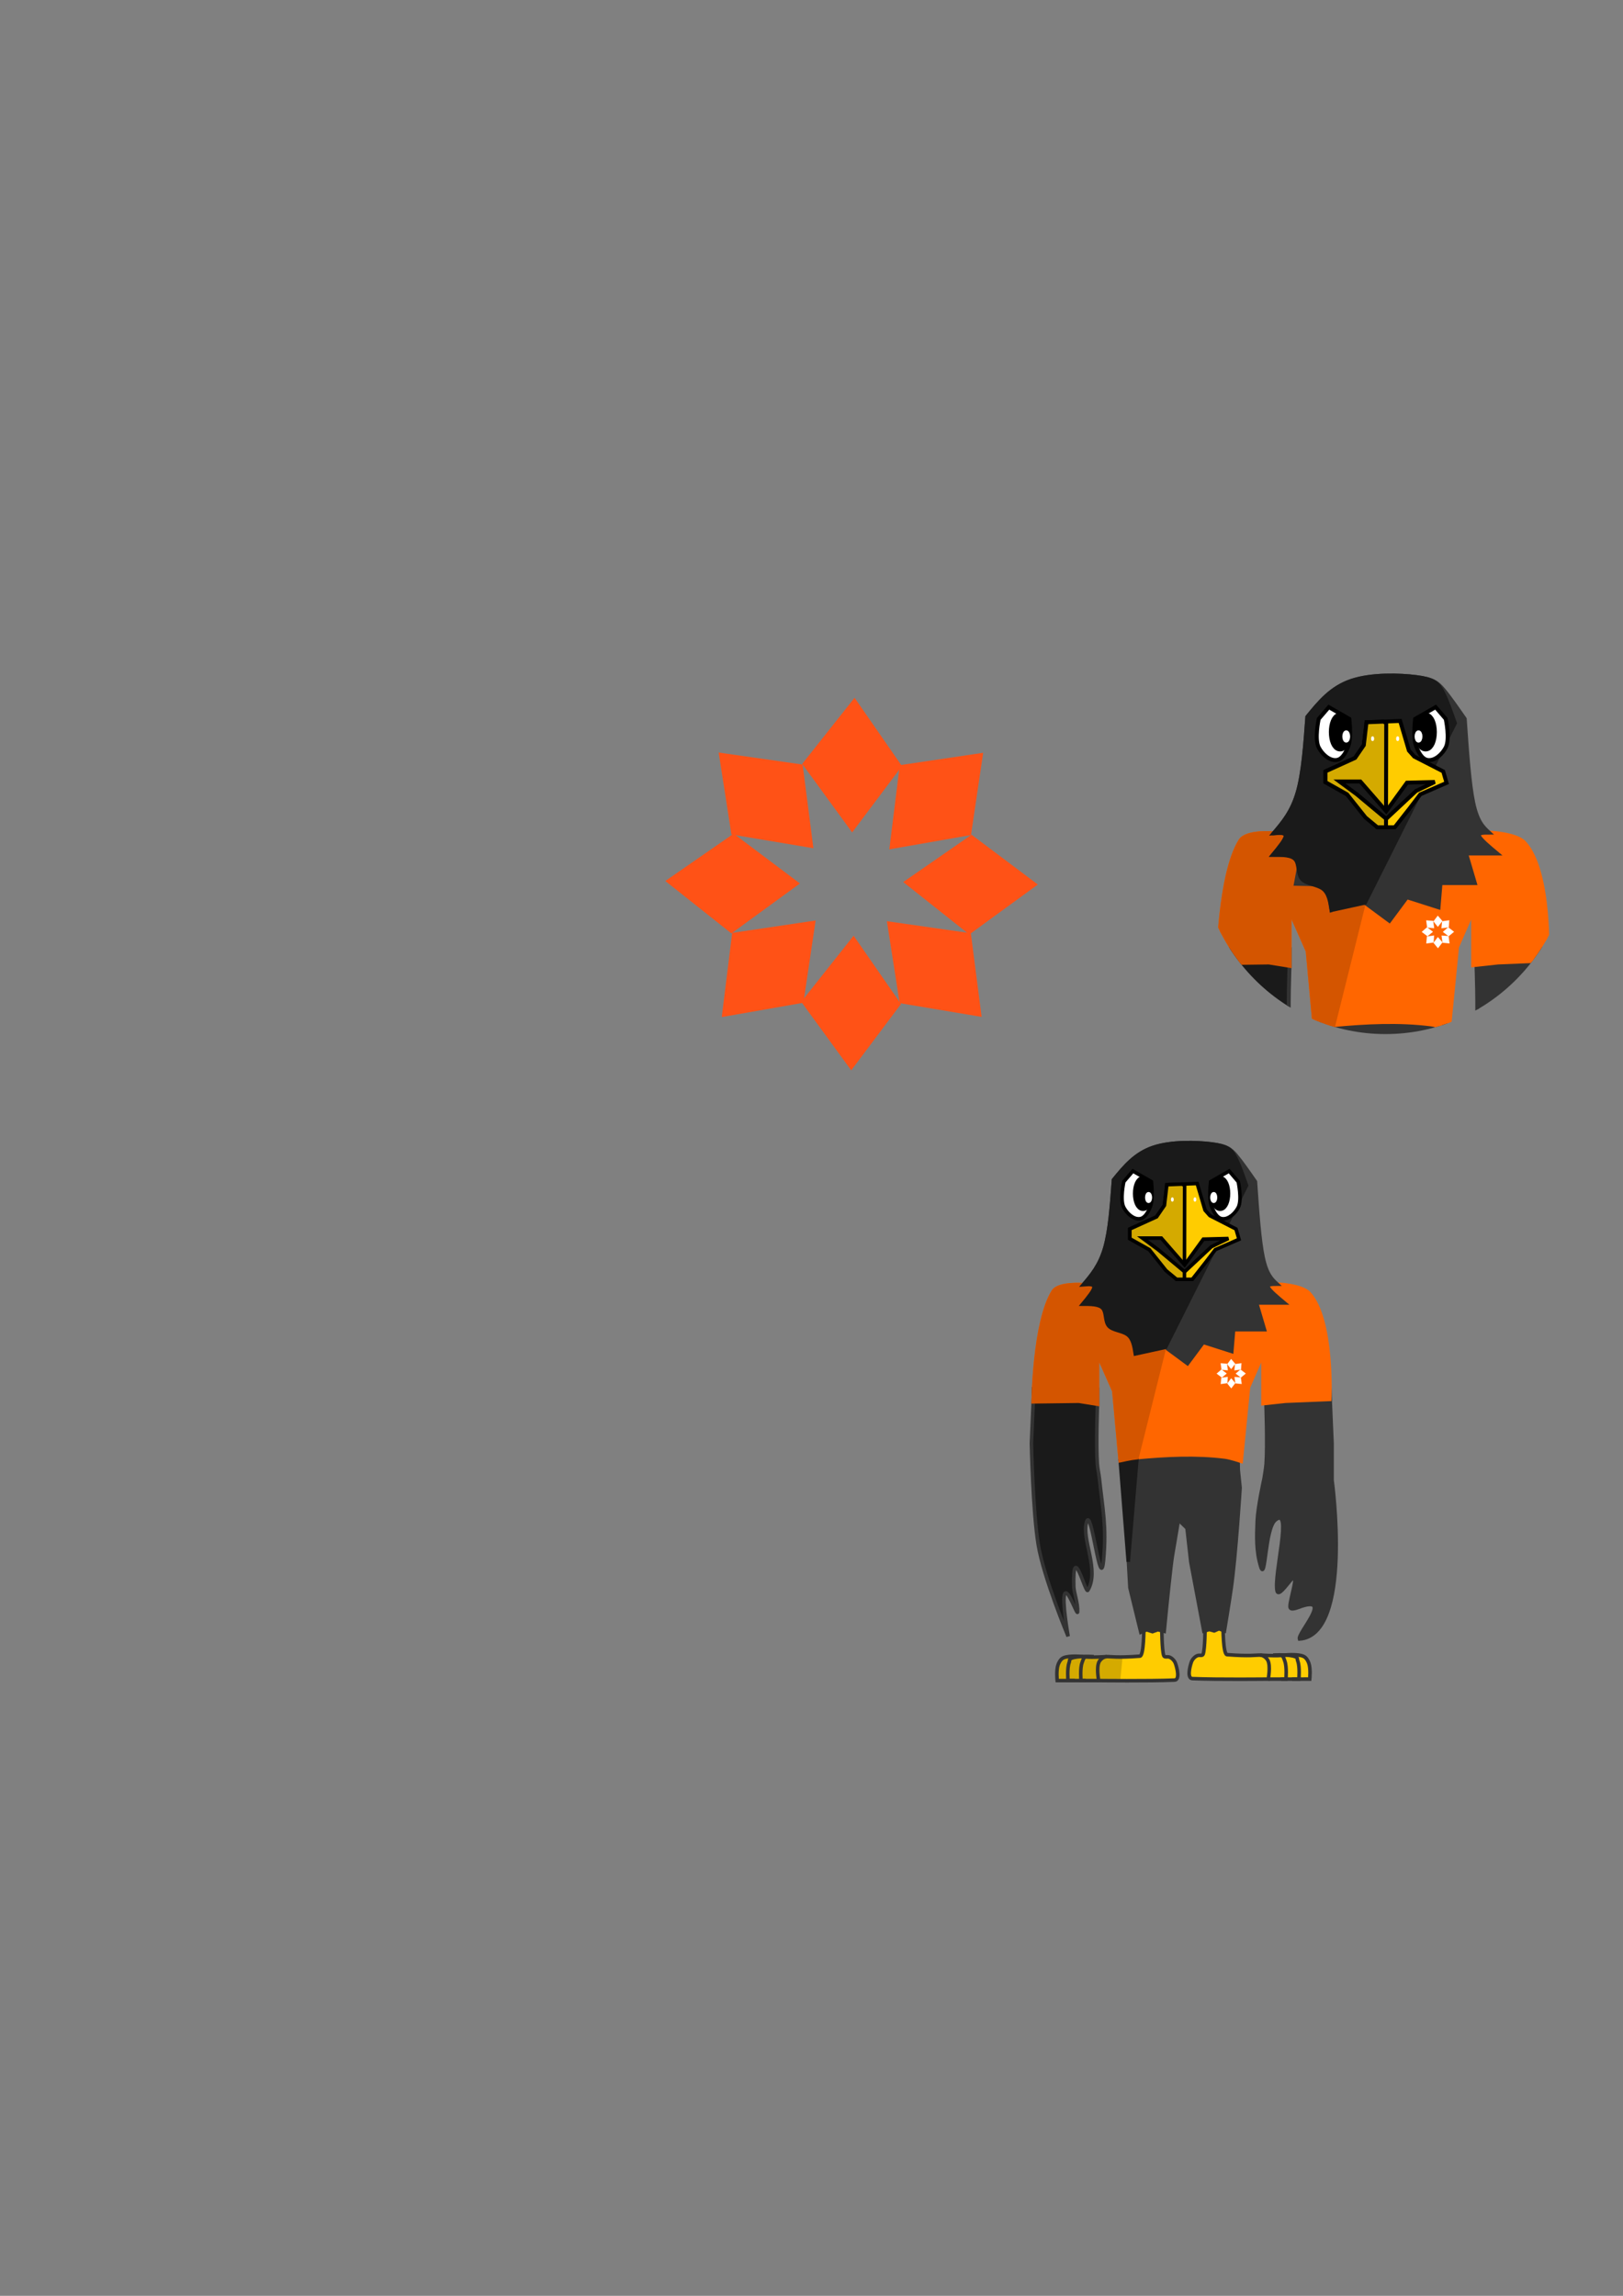 <?xml version="1.0" encoding="UTF-8" standalone="no"?>
<!-- Created with Inkscape (http://www.inkscape.org/) -->

<svg
   width="210mm"
   height="297mm"
   viewBox="0 0 210 297"
   version="1.1"
   id="svg5"
   inkscape:version="1.1.2 (0a00cf5339, 2022-02-04)"
   sodipodi:docname="dibujo.svg"
   xmlns:inkscape="http://www.inkscape.org/namespaces/inkscape"
   xmlns:sodipodi="http://sodipodi.sourceforge.net/DTD/sodipodi-0.dtd"
   xmlns="http://www.w3.org/2000/svg"
   xmlns:svg="http://www.w3.org/2000/svg">
  <rect x="0" y="0" width="210" height="297" fill="#808080" stroke="none"/>
  <sodipodi:namedview
     id="namedview7"
     pagecolor="#ffffff"
     bordercolor="#666666"
     borderopacity="1.0"
     inkscape:pageshadow="2"
     inkscape:pageopacity="0.0"
     inkscape:pagecheckerboard="0"
     inkscape:document-units="mm"
     showgrid="false"
     inkscape:zoom="1.5554293"
     inkscape:cx="386.06705"
     inkscape:cy="551.29475"
     inkscape:window-width="1884"
     inkscape:window-height="1059"
     inkscape:window-x="36"
     inkscape:window-y="21"
     inkscape:window-maximized="1"
     inkscape:current-layer="layer1" />
  <defs
     id="defs2">
    <inkscape:path-effect
       effect="bspline"
       id="path-effect27"
       is_visible="true"
       lpeversion="1.3"
       weight="33.333"
       steps="2"
       helper_size="0"
       apply_no_weight="true"
       apply_with_weight="true"
       only_selected="false"
       uniform="false" />
    <inkscape:path-effect
       effect="bspline"
       id="path-effect52"
       is_visible="true"
       lpeversion="1.3"
       weight="33.333"
       steps="2"
       helper_size="0"
       apply_no_weight="true"
       apply_with_weight="true"
       only_selected="false"
       uniform="false" />
    <clipPath
       clipPathUnits="userSpaceOnUse"
       id="clipPath375">
      <ellipse
         style="fill:none;fill-opacity:1;stroke:#b3b3b3;stroke-width:0.265;stroke-opacity:1"
         id="ellipse375"
         clip-path="none"
         mask="none"
         ry="12.649"
         rx="12.481"
         cy="153.504"
         cx="124.435" />
    </clipPath>
    <inkscape:path-effect
       effect="bspline"
       id="path-effect76"
       is_visible="true"
       lpeversion="1.3"
       weight="33.333"
       steps="2"
       helper_size="0"
       apply_no_weight="true"
       apply_with_weight="true"
       only_selected="false"
       uniform="false" />
    <inkscape:path-effect
       effect="bspline"
       id="path-effect78"
       is_visible="true"
       lpeversion="1.3"
       weight="33.333"
       steps="2"
       helper_size="0"
       apply_no_weight="true"
       apply_with_weight="true"
       only_selected="false"
       uniform="false" />
  </defs>
  <g
     inkscape:label="Capa 1"
     inkscape:groupmode="layer"
     id="layer1">
    <g
       id="g23061"
       style="fill:#ff5216;fill-opacity:1;stroke:#ff5216;stroke-opacity:1"
       transform="translate(-9.189,-19.287)">
      <path
         style="fill:#ff5216;fill-opacity:1;stroke:#ff5216;stroke-width:0.265px;stroke-linecap:butt;stroke-linejoin:miter;stroke-opacity:1"
         d="m 103.945,127.126 -1.609,-10.33 10.586,1.517 1.359,10.546 z"
         id="path136" />
      <path
         style="fill:#ff5216;fill-opacity:1;stroke:#ff5216;stroke-width:0.265px;stroke-linecap:butt;stroke-linejoin:miter;stroke-opacity:1"
         d="m 125.711,148.945 -1.609,-10.33 10.586,1.517 1.359,10.546 z"
         id="path403" />
      <path
         style="fill:#ff5216;fill-opacity:1;stroke:#ff5216;stroke-width:0.265px;stroke-linecap:butt;stroke-linejoin:miter;stroke-opacity:1"
         d="m 113.028,148.893 -10.298,1.805 1.316,-10.613 10.518,-1.559 z"
         id="path405" />
      <path
         style="fill:#ff5216;fill-opacity:1;stroke:#ff5216;stroke-width:0.265px;stroke-linecap:butt;stroke-linejoin:miter;stroke-opacity:1"
         d="m 134.709,127.198 -10.298,1.805 1.316,-10.613 10.518,-1.559 z"
         id="path407" />
      <path
         style="fill:#ff5216;fill-opacity:1;stroke:#ff5216;stroke-width:0.265px;stroke-linecap:butt;stroke-linejoin:miter;stroke-opacity:1"
         d="m 125.605,149.17 -6.275,8.362 -6.302,-8.64 6.604,-8.334 z"
         id="path409" />
      <path
         style="fill:#ff5216;fill-opacity:1;stroke:#ff5216;stroke-width:0.265px;stroke-linecap:butt;stroke-linejoin:miter;stroke-opacity:1"
         d="m 125.727,118.39 -6.275,8.362 -6.302,-8.64 6.604,-8.334 z"
         id="path411" />
      <path
         style="fill:#ff5216;fill-opacity:1;stroke:#ff5216;stroke-width:0.265px;stroke-linecap:butt;stroke-linejoin:miter;stroke-opacity:1"
         d="m 134.893,127.434 8.359,6.279 -8.643,6.298 -8.331,-6.608 z"
         id="path413" />
      <path
         style="fill:#ff5216;fill-opacity:1;stroke:#ff5216;stroke-width:0.265px;stroke-linecap:butt;stroke-linejoin:miter;stroke-opacity:1"
         d="m 104.113,127.298 8.359,6.279 -8.643,6.298 -8.331,-6.608 z"
         id="path415" />
    </g>
    <g
       id="g15157"
       transform="matrix(1.735,0,0,1.735,-50.247,-98.426)">
      <path
         style="fill:#ffcc00;fill-opacity:1;stroke:none;stroke-width:0.265px;stroke-linecap:butt;stroke-linejoin:miter;stroke-opacity:1"
         d="m 107.802,182.037 8.777,-0.017 c 0,0 0.21,-0.138 0.242,-0.25 0.13,-0.456 -0.211,-1.011 -0.298,-1.39 -0.141,-0.135 -0.542,-0.026 -0.679,-0.165 -0.343,-0.344 -0.059,-1.504 -0.239,-2.069 -0.35,-0.014 -0.793,0.02 -1.339,-0.015 -0.141,0.731 0.238,1.62 -0.287,2.084 -0.848,0.149 -1.652,0.022 -2.478,0.034 -0.942,0.014 -1.908,-0.167 -2.826,0.046 -0.266,0.062 -0.584,0.125 -0.74,0.348 -0.268,0.382 -0.131,1.393 -0.131,1.393"
         id="path13368"
         sodipodi:nodetypes="ccscccccsssc" />
      <g
         id="g14705"
         transform="matrix(-1,0,0,1,225.207,-5.929)">
        <path
           style="fill:#ffcc00;fill-opacity:1;stroke:none;stroke-width:0.265px;stroke-linecap:butt;stroke-linejoin:miter;stroke-opacity:1"
           d="m 98.572,187.855 8.777,-0.017 c 0,0 0.21,-0.138 0.242,-0.25 0.13,-0.456 -0.211,-1.011 -0.298,-1.39 -0.141,-0.135 -0.542,-0.026 -0.679,-0.165 -0.343,-0.344 -0.059,-1.504 -0.239,-2.069 -0.35,-0.014 -0.793,0.02 -1.339,-0.015 -0.141,0.731 0.238,1.62 -0.287,2.084 -0.848,0.149 -1.652,0.022 -2.478,0.034 -0.942,0.014 -1.908,-0.167 -2.826,0.046 -0.266,0.062 -0.584,0.125 -0.74,0.348 -0.268,0.382 -0.131,1.393 -0.131,1.393"
           id="path14693"
           sodipodi:nodetypes="ccscccccsssc" />
        <g
           id="g14703"
           transform="translate(12.047,5.624)">
          <path
             style="fill:none;stroke:#333333;stroke-width:0.265px;stroke-linecap:butt;stroke-linejoin:miter;stroke-opacity:1"
             d="m 92.988,178.326 1.339,0.015 c 0,0 0.002,1.576 0.14,2.017 0.057,0.183 0.27,0.053 0.446,0.129 0.197,0.085 0.365,0.272 0.437,0.474 0.126,0.356 0.335,1.218 -0.077,1.235 -1.93,0.08 -5.655,0.035 -5.655,0.035 0,0 -0.192,-0.998 0.035,-1.409 0.11,-0.199 0.341,-0.369 0.569,-0.378 0.29,-0.011 0.748,0.098 2.478,-0.034 0.292,-0.062 0.287,-2.084 0.287,-2.084 z"
             id="path14695"
             sodipodi:nodetypes="ccsssscsscc" />
          <path
             style="fill:none;stroke:#333333;stroke-width:0.265px;stroke-linecap:butt;stroke-linejoin:miter;stroke-opacity:1"
             d="m 89.618,182.232 -1.32,-0.001 c 0,0 -0.077,-0.918 0.081,-1.335 0.074,-0.195 0.118,-0.441 0.325,-0.424 0.491,0.04 1.518,-0.028 1.518,-0.028"
             id="path14697"
             sodipodi:nodetypes="ccssc" />
          <path
             style="fill:none;stroke:#333333;stroke-width:0.265px;stroke-linecap:butt;stroke-linejoin:miter;stroke-opacity:1"
             d="m 88.651,182.232 -1.32,-0.001 c 0,0 -0.077,-0.918 0.081,-1.335 0.074,-0.195 -0.02,-0.234 0.169,-0.323 0.44,-0.207 1.675,-0.129 1.675,-0.129"
             id="path14699"
             sodipodi:nodetypes="ccssc" />
          <path
             style="fill:none;stroke:#333333;stroke-width:0.265px;stroke-linecap:butt;stroke-linejoin:miter;stroke-opacity:1"
             d="m 87.845,182.232 -1.32,-0.001 c 0,0 -0.086,-0.784 0.072,-1.201 0.074,-0.195 0.196,-0.403 0.385,-0.492 0.44,-0.207 1.468,-0.094 1.468,-0.094"
             id="path14701"
             sodipodi:nodetypes="ccssc" />
        </g>
      </g>
      <path
         style="fill:#333333;fill-opacity:1;stroke:#333333;stroke-width:0.265;stroke-opacity:1"
         d="m 128.166,161.253 0.134,3.091 v 2.75 c 0,0 1.59,11.552 -2.43,11.845 -0.154,-0.431 2.476,-3.209 0.147,-2.442 -0.295,0.097 -0.828,0.352 -0.85,0.042 -0.037,-0.529 0.815,-2.865 0.032,-1.971 -0.28,0.32 -0.9,1.212 -0.997,0.797 -0.279,-1.199 1.196,-6.429 -0.146,-5.286 -0.762,0.649 -0.712,4.624 -1.071,3.469 -0.36,-1.158 -0.311,-2.286 -0.264,-3.432 0.044,-1.052 0.504,-3.118 0.504,-3.118 0,0 0.134,-0.754 0.16,-1.136 0.101,-1.473 -0.012,-4.429 -0.012,-4.429 v -1.119 l 4.76,-0.033 z"
         id="path16"
         sodipodi:nodetypes="ccccssssssscscccc" />
      <path
         style="fill:#333333;fill-opacity:1;stroke:#333333;stroke-width:0.343;stroke-opacity:1"
         d="m 121.176,161.89 0.09,4.434 0.137,1.336 c 0,0 -0.31,5.022 -0.665,7.499 -0.152,1.059 -0.494,3.122 -0.494,3.122 l -0.376,-0.149 -0.361,0.16 -0.362,-0.101 -0.375,0.111 -0.964,-5.116 -0.284,-2.531 -0.702,-0.684 -0.466,2.774 c -0.11,0.655 -0.416,3.571 -0.606,5.572 l -0.443,-0.113 -0.398,0.146 -0.446,-0.142 -0.396,0.175 -0.8,-3.275 c 0,0 -0.532,-9.151 -0.488,-9.528 0.172,-1.455 0.265,-3.512 0.265,-3.512 v -1.105 l 8.076,-0.032 z"
         id="path17"
         sodipodi:nodetypes="cccsccccccccsccccccscccc" />
      <path
         style="fill:#ff6600;fill-opacity:1;stroke:#ff6600;stroke-width:0.265;stroke-opacity:1"
         d="m 109.742,152.526 c 0,0 -1.831,-0.15 -2.236,0.497 -1.421,2.266 -1.492,8.23 -1.492,8.23 l 3.403,-0.045 1.39,0.226 v -3.753 l 1.221,2.758 0.476,5.2 c 0,0 0.83,-0.187 1.253,-0.226 2.177,-0.202 4.391,-0.318 6.56,-0.045 0.412,0.052 1.205,0.317 1.205,0.317 l 0.545,-5.517 1.085,-2.487 v 3.708 l 1.673,-0.181 3.301,-0.136 c 0,0 0.279,-5.933 -1.537,-7.913 -0.557,-0.607 -2.376,-0.678 -2.376,-0.678 l -14.47,0.045"
         id="path18"
         sodipodi:nodetypes="ccccccccssccccccccc" />
      <path
         style="fill:#1a1a1a;fill-opacity:1;stroke:#333333;stroke-width:0.265;stroke-opacity:1"
         d="m 106.014,161.253 -0.134,3.091 c 0,0 0.103,5.067 0.506,7.544 0.403,2.478 2.232,6.851 2.232,6.851 0,0 -0.483,-2.725 -0.25,-3.173 0.233,-0.448 0.94,1.683 0.957,1.351 0.033,-0.665 -0.271,-1.409 -0.285,-1.886 -0.101,-3.489 0.87,0.567 1.046,0.274 0.903,-1.498 -0.487,-3.798 -0.092,-5.101 0.364,-1.2 1.032,5.416 1.267,2.857 0.235,-2.559 -0.073,-3.84 -0.307,-6.063 -0.04,-0.38 -0.134,-0.754 -0.16,-1.136 -0.101,-1.473 0.012,-4.429 0.012,-4.429 v -1.119 l -4.76,-0.033 z"
         id="path15"
         sodipodi:nodetypes="ccscssssszsscccc" />
      <g
         id="g42"
         transform="matrix(0.047,0,0,0.047,112.691,153.348)"
         style="fill:#ffffff">
        <path
           style="fill:#ffffff;fill-opacity:1;stroke:none;stroke-width:0.265;stroke-opacity:1"
           d="m 156.386,129.97 10.323,-1.407 -0.741,10.104 -10.569,1.407 z"
           id="path35"
           sodipodi:nodetypes="ccccc" />
        <path
           style="fill:#ffffff;fill-opacity:1;stroke:none;stroke-width:0.265;stroke-opacity:1"
           d="m 178.092,108.265 10.323,-1.407 -0.741,10.104 -10.569,1.407 z"
           id="path36"
           sodipodi:nodetypes="ccccc" />
        <path
           style="fill:#ffffff;fill-opacity:1;stroke:none;stroke-width:0.265;stroke-opacity:1"
           d="m 178.681,138.985 -1.407,-10.323 10.104,0.741 1.407,10.569 z"
           id="path37"
           sodipodi:nodetypes="ccccc" />
        <path
           style="fill:#ffffff;fill-opacity:1;stroke:none;stroke-width:0.265;stroke-opacity:1"
           d="m 156.704,117.28 -1.407,-10.323 10.104,0.741 1.407,10.569 z"
           id="path38"
           sodipodi:nodetypes="ccccc" />
        <path
           style="fill:#ffffff;fill-opacity:1;stroke:none;stroke-width:0.265;stroke-opacity:1"
           d="m 165.755,139.082 6.305,-8.295 6.621,7.669 -6.479,8.468 z"
           id="path39"
           sodipodi:nodetypes="ccccc" />
        <path
           style="fill:#ffffff;fill-opacity:1;stroke:none;stroke-width:0.265;stroke-opacity:1"
           d="m 165.625,108.494 6.305,-8.295 6.621,7.669 -6.479,8.468 z"
           id="path40"
           sodipodi:nodetypes="ccccc" />
        <path
           style="fill:#ffffff;fill-opacity:1;stroke:none;stroke-width:0.265;stroke-opacity:1"
           d="m 157.21,129.768 -8.295,-6.305 7.669,-6.621 8.468,6.479 z"
           id="path41"
           sodipodi:nodetypes="ccccc" />
        <path
           style="fill:#ffffff;fill-opacity:1;stroke:none;stroke-width:0.265;stroke-opacity:1"
           d="m 187.426,129.768 -8.295,-6.305 7.669,-6.621 8.468,6.479 z"
           id="path42"
           sodipodi:nodetypes="ccccc" />
      </g>
      <path
         style="fill:#333333;stroke:#333333;stroke-width:0.265;stroke-opacity:1"
         d="m 109.742,152.526 c 0.618,-0.724 1.236,-1.447 1.613,-2.751 0.377,-1.304 0.512,-3.188 0.648,-5.072 0.799,-0.98 1.598,-1.96 2.954,-2.419 1.357,-0.46 3.271,-0.399 4.379,-0.256 1.108,0.143 1.409,0.369 1.816,0.852 0.407,0.482 0.919,1.221 1.432,1.959 0.151,2.186 0.301,4.371 0.573,5.645 0.271,1.274 0.663,1.635 1.055,1.997 -0.377,0 -0.754,0 -0.663,0.234 0.09,0.234 0.648,0.701 1.206,1.168 0,0 -2.08,0 -2.08,0 0,0 0.588,1.99 0.588,1.99 0,0 -2.306,0 -2.306,0 0,0 -0.136,1.628 -0.136,1.628 0,0 -2.125,-0.678 -2.125,-0.678 0,0 -1.176,1.583 -1.176,1.583 0,0 -2.08,-1.537 -2.08,-1.537 0,0 -1.809,0.814 -1.809,0.814 0,0 -0.271,-1.718 -0.271,-1.718 0,0 -2.125,-0.045 -2.125,-0.045 0,0 0.362,-1.944 0.362,-1.944 0,0 -1.899,0 -1.899,0 0.422,-0.512 0.844,-1.025 0.852,-1.266 0.008,-0.241 -0.399,-0.211 -0.603,-0.196 -0.203,0.015 -0.203,0.015 -0.203,0.015 z"
         id="path19"
         inkscape:path-effect="#path-effect27"
         inkscape:original-d="m 109.74187,152.52566 c 0,0 1.23598,-1.447 1.85399,-2.17052 0.13566,-1.88418 0.40697,-5.65241 0.40697,-5.65241 0,0 1.59775,-1.9595 2.39662,-2.93925 1.91429,0.0603 3.82857,0.12055 5.74285,0.18083 0.30146,0.2261 0.60292,0.4522 0.90438,0.6783 0.5125,0.73859 1.53746,2.21574 1.53746,2.21574 0,0 0.30146,4.37119 0.45219,6.55679 0.39191,0.36176 1.1757,1.08526 1.1757,1.08526 -0.37683,0 -0.75365,0 -1.13048,0 0.5577,0.46727 1.67311,1.4018 1.67311,1.4018 h -2.08008 l 0.58785,1.98964 h -2.30618 l -0.13566,1.62789 -2.12531,-0.67828 -1.1757,1.58267 -2.08008,-1.53745 -1.80877,0.81394 -0.27132,-1.71833 -2.1253,-0.0452 0.36175,-1.94443 h -1.89921 c 0,0 0.8441,-1.02497 1.26614,-1.53745 -0.40697,0.0301 -0.81394,0.0603 -1.22092,0.0904 z"
         sodipodi:nodetypes="cccccccccccccccccccccccccc" />
      <path
         style="fill:#1a1a1a;fill-opacity:1;stroke:#1a1a1a;stroke-width:0.265px;stroke-linecap:butt;stroke-linejoin:miter;stroke-opacity:1"
         d="m 113.757,165.413 -0.656,7.766 -0.596,-7.54 1.253,-0.226"
         id="path6633" />
      <path
         style="fill:#d45500;fill-opacity:1;stroke:#d45500;stroke-width:0.265;stroke-opacity:1"
         d="m 109.742,152.526 c 0,0 -1.831,-0.15 -2.236,0.497 -1.421,2.266 -1.492,8.23 -1.492,8.23 l 3.403,-0.045 1.39,0.226 v -3.753 l 1.221,2.758 0.476,5.2 c 0,0 0.83,-0.187 1.253,-0.226 l 3.22,-12.91"
         id="path52"
         sodipodi:nodetypes="cccccccccc" />
      <path
         style="fill:#1a1a1a;stroke:#1a1a1a;stroke-width:0.265;stroke-opacity:1"
         d="m 109.742,152.526 c 0.618,-0.724 1.236,-1.447 1.613,-2.751 0.377,-1.304 0.512,-3.188 0.648,-5.072 0.799,-0.98 1.598,-1.96 2.954,-2.419 1.357,-0.46 3.271,-0.399 4.379,-0.256 1.108,0.143 1.409,0.369 1.706,0.899 0.297,0.53 0.589,1.364 0.881,2.198 0,0 -6.046,12.066 -6.046,12.066 0,0 -2.247,0.49 -2.247,0.49 -0.09,-0.573 -0.181,-1.146 -0.58,-1.439 -0.399,-0.294 -1.108,-0.309 -1.402,-0.641 -0.294,-0.332 -0.173,-0.98 -0.43,-1.304 -0.256,-0.324 -0.889,-0.324 -1.522,-0.324 0.422,-0.512 0.844,-1.025 0.852,-1.266 0.008,-0.241 -0.399,-0.211 -0.603,-0.196 -0.203,0.015 -0.203,0.015 -0.203,0.015 z"
         id="path51"
         inkscape:path-effect="#path-effect52"
         inkscape:original-d="m 109.74187,152.52566 c 0,0 1.23598,-1.447 1.85399,-2.17052 0.13566,-1.88418 0.40697,-5.65241 0.40697,-5.65241 0,0 1.59775,-1.9595 2.39662,-2.93925 1.91429,0.0603 3.82857,0.12055 5.74285,0.18083 0.30146,0.2261 0.60292,0.4522 0.90438,0.6783 0.29217,0.83407 0.8765,2.50218 0.8765,2.50218 l -6.04556,12.0657 -2.24689,0.49012 c 0,0 -0.18088,-1.14555 -0.27132,-1.71833 -0.70844,-0.0151 -1.41687,-0.0301 -2.1253,-0.0452 0.12058,-0.64814 0.24117,-1.29629 0.36175,-1.94443 -0.63307,0 -1.26614,0 -1.89921,0 0,0 0.8441,-1.02497 1.26614,-1.53745 -0.40697,0.0301 -0.81394,0.0603 -1.22092,0.0904 z"
         sodipodi:nodetypes="cccccccccccccccc" />
      <path
         style="fill:#ffcc00;stroke:#000000;stroke-width:0.265;stroke-opacity:1"
         d="m 113.222,148.365 1.99,-0.904 0.588,-0.859 0.136,-1.085 0.045,-0.452 2.261,-0.09 0.588,1.99 0.362,0.407 1.944,0.995 0.226,0.769 -1.764,0.769 -0.724,0.95 -0.995,1.266 h -1.176 l -0.995,-1.311 -1.04,-0.904 -1.447,-0.814 z"
         id="path20" />
      <path
         style="fill:#ffffff;stroke:#000000;stroke-width:0.265;stroke-opacity:1"
         d="m 113.448,144.047 1.379,0.791 c 0,0 0.154,1.262 -0.068,1.832 -0.148,0.38 -0.387,0.879 -0.791,0.931 -0.484,0.062 -0.973,-0.408 -1.198,-0.841 -0.296,-0.569 0,-1.922 0,-1.922 z"
         id="path21"
         sodipodi:nodetypes="ccssscc" />
      <ellipse
         style="fill:#ffffff;stroke:#ffffff;stroke-width:0.091;stroke-opacity:1"
         id="ellipse21"
         cx="118.075"
         cy="146.168"
         rx="0.058"
         ry="0.117" />
      <path
         style="fill:#ffffff;stroke:#000000;stroke-width:0.265;stroke-opacity:1"
         d="m 120.626,144.047 -1.379,0.791 c 0,0 -0.154,1.262 0.068,1.832 0.148,0.38 0.387,0.879 0.791,0.931 0.484,0.062 0.973,-0.408 1.198,-0.841 0.296,-0.569 0,-1.922 0,-1.922 z"
         id="path22"
         sodipodi:nodetypes="ccssscc" />
      <ellipse
         style="fill:#000000;fill-opacity:1;stroke:#000000;stroke-width:0.69;stroke-opacity:1"
         id="ellipse22"
         cx="114.206"
         cy="145.722"
         rx="0.411"
         ry="0.959" />
      <ellipse
         style="fill:#000000;fill-opacity:1;stroke:#000000;stroke-width:0.69;stroke-opacity:1"
         id="ellipse23"
         cx="119.953"
         cy="145.722"
         rx="0.411"
         ry="0.959" />
      <ellipse
         style="fill:#ffffff;stroke:#ffffff;stroke-width:0.23;stroke-opacity:1"
         id="ellipse24"
         cx="114.617"
         cy="146.019"
         rx="0.148"
         ry="0.297" />
      <ellipse
         style="fill:#ffffff;stroke:#ffffff;stroke-width:0.23;stroke-opacity:1"
         id="ellipse25"
         cx="119.477"
         cy="146.019"
         rx="0.148"
         ry="0.297" />
      <path
         style="fill:#d4aa00;stroke:#000000;stroke-width:0.265;stroke-opacity:1"
         d="m 113.222,148.365 1.99,-0.904 0.588,-0.859 0.181,-1.537 1.13,-0.045 0.195,0.088 -0.014,7.012 h -0.588 l -0.791,-0.656 -1.244,-1.56 -1.447,-0.814 z"
         id="path25"
         sodipodi:nodetypes="cccccccccccc" />
      <path
         style="fill:#1a1a1a;stroke:#000000;stroke-width:0.265;stroke-opacity:1"
         d="m 114.16,149.044 1.407,1e-5 1.739,1.998 1.394,-1.918 1.871,-0.048 -1.263,0.608 -2.002,1.871 -1.979,-1.651 z"
         id="path26"
         sodipodi:nodetypes="ccccccccc" />
      <ellipse
         style="fill:#ffffff;stroke:#ffffff;stroke-width:0.091;stroke-opacity:1"
         id="ellipse26"
         cx="116.39"
         cy="146.168"
         rx="0.058"
         ry="0.117" />
      <path
         style="fill:#d4aa00;fill-opacity:1;stroke:none;stroke-width:0.265px;stroke-linecap:butt;stroke-linejoin:miter;stroke-opacity:1"
         d="m 112.679,180.254 -0.169,1.75 -4.708,0.033 c 0,0 -0.11,-1.772 0.506,-1.776 1.419,-0.01 4.371,-0.006 4.371,-0.006 z"
         id="path14820"
         sodipodi:nodetypes="cccsc" />
      <g
         id="g13106"
         transform="translate(21.278,-0.194)">
        <path
           style="fill:none;stroke:#333333;stroke-width:0.265px;stroke-linecap:butt;stroke-linejoin:miter;stroke-opacity:1"
           d="m 92.988,178.326 1.339,0.015 c 0,0 0.002,1.576 0.14,2.017 0.057,0.183 0.27,0.053 0.446,0.129 0.197,0.085 0.365,0.272 0.437,0.474 0.126,0.356 0.335,1.218 -0.077,1.235 -1.93,0.08 -5.655,0.035 -5.655,0.035 0,0 -0.192,-0.998 0.035,-1.409 0.11,-0.199 0.341,-0.369 0.569,-0.378 0.29,-0.011 0.748,0.098 2.478,-0.034 0.292,-0.062 0.287,-2.084 0.287,-2.084 z"
           id="path13098"
           sodipodi:nodetypes="ccsssscsscc" />
        <path
           style="fill:none;stroke:#333333;stroke-width:0.265px;stroke-linecap:butt;stroke-linejoin:miter;stroke-opacity:1"
           d="m 89.618,182.232 -1.32,-0.001 c 0,0 -0.077,-0.918 0.081,-1.335 0.074,-0.195 0.118,-0.441 0.325,-0.424 0.491,0.04 1.518,-0.028 1.518,-0.028"
           id="path13100"
           sodipodi:nodetypes="ccssc" />
        <path
           style="fill:none;stroke:#333333;stroke-width:0.265px;stroke-linecap:butt;stroke-linejoin:miter;stroke-opacity:1"
           d="m 88.651,182.232 -1.32,-0.001 c 0,0 -0.077,-0.918 0.081,-1.335 0.074,-0.195 -0.02,-0.234 0.169,-0.323 0.44,-0.207 1.675,-0.129 1.675,-0.129"
           id="path13102"
           sodipodi:nodetypes="ccssc" />
        <path
           style="fill:none;stroke:#333333;stroke-width:0.265px;stroke-linecap:butt;stroke-linejoin:miter;stroke-opacity:1"
           d="m 87.845,182.232 -1.32,-0.001 c 0,0 -0.086,-0.784 0.072,-1.201 0.074,-0.195 0.196,-0.403 0.385,-0.492 0.44,-0.207 1.468,-0.094 1.468,-0.094"
           id="path13104"
           sodipodi:nodetypes="ccssc" />
      </g>
    </g>
    <g
       id="g75"
       transform="matrix(1.925,0,0,1.925,-60.267,-186.071)"
       clip-path="url(#clipPath375)"
       mask="none">
      <path
         style="fill:#333333;fill-opacity:1;stroke:#333333;stroke-width:0.265;stroke-opacity:1"
         d="m 135.343,161.387 0.134,3.091 v 2.75 l -5.075,-0.096 c 0,0 0.134,-0.754 0.16,-1.136 0.101,-1.473 -0.012,-4.429 -0.012,-4.429 v -1.119 l 4.76,-0.033 z"
         id="path54"
         sodipodi:nodetypes="ccccscccc" />
      <path
         style="fill:#333333;fill-opacity:1;stroke:#333333;stroke-width:0.343;stroke-opacity:1"
         d="m 128.353,162.024 0.09,4.434 0.137,1.336 -8.61,-0.095 c 0,0 -0.059,-1.609 -0.015,-1.985 0.172,-1.455 0.265,-3.512 0.265,-3.512 v -1.105 l 8.076,-0.032 z"
         id="path55"
         sodipodi:nodetypes="ccccscccc" />
      <path
         style="fill:#ff6600;fill-opacity:1;stroke:#ff6600;stroke-width:0.265;stroke-opacity:1"
         d="m 116.919,152.66 c 0,0 -1.831,-0.15 -2.236,0.497 -1.421,2.266 -1.492,8.23 -1.492,8.23 l 3.403,-0.045 1.39,0.226 v -3.753 l 1.221,2.758 0.476,5.2 c 0,0 0.83,-0.187 1.253,-0.226 2.177,-0.202 4.391,-0.318 6.56,-0.045 0.412,0.052 1.205,0.317 1.205,0.317 l 0.545,-5.517 1.085,-2.487 v 3.708 l 1.673,-0.181 3.301,-0.136 c 0,0 0.279,-5.933 -1.537,-7.913 -0.557,-0.607 -2.376,-0.678 -2.376,-0.678 l -14.47,0.045"
         id="path56"
         sodipodi:nodetypes="ccccccccssccccccccc" />
      <path
         style="fill:#1a1a1a;fill-opacity:1;stroke:#333333;stroke-width:0.265;stroke-opacity:1"
         d="m 113.191,161.387 -0.134,3.091 v 2.75 l 5.075,-0.096 c 0,0 -0.134,-0.754 -0.16,-1.136 -0.101,-1.473 0.012,-4.429 0.012,-4.429 v -1.119 l -4.76,-0.033 z"
         id="path57"
         sodipodi:nodetypes="ccccscccc" />
      <path
         style="fill:#d45500;fill-opacity:1;stroke:#d45500;stroke-width:0.265;stroke-opacity:1"
         d="m 116.919,152.66 c 0,0 -1.831,-0.15 -2.236,0.497 -1.421,2.266 -1.492,8.23 -1.492,8.23 l 3.403,-0.045 1.39,0.226 v -3.753 l 1.221,2.758 0.476,5.2 c 0,0 0.83,-0.187 1.253,-0.226 l 3.22,-12.91"
         id="path58"
         sodipodi:nodetypes="cccccccccc" />
      <g
         id="g66"
         transform="matrix(0.047,0,0,0.047,119.868,153.483)"
         style="fill:#ffffff">
        <path
           style="fill:#ffffff;fill-opacity:1;stroke:none;stroke-width:0.265;stroke-opacity:1"
           d="m 156.386,129.97 10.323,-1.407 -0.741,10.104 -10.569,1.407 z"
           id="path59"
           sodipodi:nodetypes="ccccc" />
        <path
           style="fill:#ffffff;fill-opacity:1;stroke:none;stroke-width:0.265;stroke-opacity:1"
           d="m 178.092,108.265 10.323,-1.407 -0.741,10.104 -10.569,1.407 z"
           id="path60"
           sodipodi:nodetypes="ccccc" />
        <path
           style="fill:#ffffff;fill-opacity:1;stroke:none;stroke-width:0.265;stroke-opacity:1"
           d="m 178.681,138.985 -1.407,-10.323 10.104,0.741 1.407,10.569 z"
           id="path61"
           sodipodi:nodetypes="ccccc" />
        <path
           style="fill:#ffffff;fill-opacity:1;stroke:none;stroke-width:0.265;stroke-opacity:1"
           d="m 156.704,117.28 -1.407,-10.323 10.104,0.741 1.407,10.569 z"
           id="path62"
           sodipodi:nodetypes="ccccc" />
        <path
           style="fill:#ffffff;fill-opacity:1;stroke:none;stroke-width:0.265;stroke-opacity:1"
           d="m 165.755,139.082 6.305,-8.295 6.621,7.669 -6.479,8.468 z"
           id="path63"
           sodipodi:nodetypes="ccccc" />
        <path
           style="fill:#ffffff;fill-opacity:1;stroke:none;stroke-width:0.265;stroke-opacity:1"
           d="m 165.625,108.494 6.305,-8.295 6.621,7.669 -6.479,8.468 z"
           id="path64"
           sodipodi:nodetypes="ccccc" />
        <path
           style="fill:#ffffff;fill-opacity:1;stroke:none;stroke-width:0.265;stroke-opacity:1"
           d="m 157.21,129.768 -8.295,-6.305 7.669,-6.621 8.468,6.479 z"
           id="path65"
           sodipodi:nodetypes="ccccc" />
        <path
           style="fill:#ffffff;fill-opacity:1;stroke:none;stroke-width:0.265;stroke-opacity:1"
           d="m 187.426,129.768 -8.295,-6.305 7.669,-6.621 8.468,6.479 z"
           id="path66"
           sodipodi:nodetypes="ccccc" />
      </g>
      <path
         style="fill:#333333;stroke:#333333;stroke-width:0.265;stroke-opacity:1"
         d="m 88.449,152.66 c 0.618,-0.724 1.236,-1.447 1.613,-2.751 0.377,-1.304 0.512,-3.188 0.648,-5.072 0.799,-0.98 1.598,-1.96 2.954,-2.419 1.357,-0.46 3.271,-0.399 4.379,-0.256 1.108,0.143 1.409,0.369 1.816,0.852 0.407,0.482 0.919,1.221 1.432,1.959 0.151,2.186 0.301,4.371 0.573,5.645 0.271,1.274 0.663,1.635 1.055,1.997 -0.377,0 -0.754,0 -0.663,0.234 0.09,0.234 0.648,0.701 1.206,1.168 0,0 -2.08,0 -2.08,0 0,0 0.588,1.99 0.588,1.99 0,0 -2.306,0 -2.306,0 0,0 -0.136,1.628 -0.136,1.628 0,0 -2.125,-0.678 -2.125,-0.678 0,0 -1.176,1.583 -1.176,1.583 0,0 -2.08,-1.537 -2.08,-1.537 0,0 -1.809,0.814 -1.809,0.814 0,0 -0.271,-1.718 -0.271,-1.718 0,0 -2.125,-0.045 -2.125,-0.045 0,0 0.362,-1.944 0.362,-1.944 0,0 -1.899,0 -1.899,0 0.422,-0.512 0.844,-1.025 0.852,-1.266 0.007,-0.241 -0.399,-0.211 -0.603,-0.196 -0.203,0.015 -0.203,0.015 -0.203,0.015 z"
         id="path67"
         sodipodi:nodetypes="cccccccccccccccccccccccccc"
         transform="translate(28.47)"
         inkscape:original-d="m 88.448842,152.66017 c 0,0 1.235979,-1.447 1.85399,-2.17052 0.135661,-1.88418 0.406972,-5.65241 0.406972,-5.65241 0,0 1.597747,-1.9595 2.39662,-2.93925 1.914282,0.0603 3.828563,0.12055 5.742845,0.18083 0.301462,0.2261 0.602921,0.4522 0.904385,0.6783 0.512496,0.73859 1.537456,2.21574 1.537456,2.21574 0,0 0.30146,4.37119 0.45219,6.55679 0.39191,0.36176 1.1757,1.08526 1.1757,1.08526 -0.37683,0 -0.75365,0 -1.13048,0 0.5577,0.46727 1.67311,1.4018 1.67311,1.4018 h -2.08008 l 0.58785,1.98964 h -2.306186 l -0.135657,1.62789 -2.125305,-0.67828 -1.1757,1.58267 -2.080085,-1.53745 -1.808771,0.81394 -0.271315,-1.71833 -2.125305,-0.0452 0.361754,-1.94443 h -1.899208 c 0,0 0.844093,-1.02497 1.26614,-1.53745 -0.406973,0.0301 -0.813947,0.0603 -1.22092,0.0904 z"
         inkscape:path-effect="#path-effect76" />
      <path
         style="fill:#1a1a1a;stroke:#1a1a1a;stroke-width:0.265;stroke-opacity:1"
         d="m 88.449,152.66 c 0.618,-0.724 1.236,-1.447 1.613,-2.751 0.377,-1.304 0.512,-3.188 0.648,-5.072 0.799,-0.98 1.598,-1.96 2.954,-2.419 1.357,-0.46 3.271,-0.399 4.379,-0.256 1.108,0.143 1.409,0.369 1.706,0.899 0.297,0.53 0.589,1.364 0.881,2.198 0,0 -6.046,12.066 -6.046,12.066 0,0 -2.247,0.49 -2.247,0.49 -0.09,-0.573 -0.181,-1.146 -0.58,-1.439 -0.399,-0.294 -1.108,-0.309 -1.402,-0.641 -0.294,-0.332 -0.173,-0.98 -0.43,-1.304 -0.256,-0.324 -0.889,-0.324 -1.522,-0.324 0.422,-0.512 0.844,-1.025 0.852,-1.266 0.007,-0.241 -0.399,-0.211 -0.603,-0.196 -0.203,0.015 -0.203,0.015 -0.203,0.015 z"
         id="path68"
         sodipodi:nodetypes="cccccccccccccccc"
         transform="translate(28.47)"
         inkscape:original-d="m 88.448842,152.66017 c 0,0 1.235979,-1.447 1.85399,-2.17052 0.135661,-1.88418 0.406972,-5.65241 0.406972,-5.65241 0,0 1.597747,-1.9595 2.39662,-2.93925 1.914282,0.0603 3.828563,0.12055 5.742845,0.18083 0.301462,0.2261 0.602921,0.4522 0.904385,0.6783 0.292166,0.83407 0.876496,2.50218 0.876496,2.50218 l -6.045566,12.0657 -2.246888,0.49012 c 0,0 -0.180877,-1.14555 -0.271315,-1.71833 -0.708438,-0.0151 -1.41687,-0.0301 -2.125305,-0.0452 0.120585,-0.64814 0.241169,-1.29629 0.361754,-1.94443 -0.633069,0 -1.266139,0 -1.899208,0 0,0 0.844093,-1.02497 1.26614,-1.53745 -0.406973,0.0301 -0.813947,0.0603 -1.22092,0.0904 z"
         inkscape:path-effect="#path-effect78" />
      <path
         style="fill:#ffcc00;stroke:#000000;stroke-width:0.265;stroke-opacity:1"
         d="m 120.399,148.5 1.99,-0.904 0.588,-0.859 0.136,-1.085 0.045,-0.452 2.261,-0.09 0.588,1.99 0.362,0.407 1.944,0.995 0.226,0.769 -1.764,0.769 -0.724,0.95 -0.995,1.266 h -1.176 l -0.995,-1.311 -1.04,-0.904 -1.447,-0.814 z"
         id="path69" />
      <path
         style="fill:#ffffff;stroke:#000000;stroke-width:0.265;stroke-opacity:1"
         d="m 120.625,144.182 1.379,0.791 c 0,0 0.154,1.262 -0.068,1.832 -0.148,0.38 -0.387,0.879 -0.791,0.931 -0.484,0.062 -0.973,-0.408 -1.198,-0.841 -0.296,-0.569 0,-1.922 0,-1.922 z"
         id="path70"
         sodipodi:nodetypes="ccssscc" />
      <ellipse
         style="fill:#ffffff;stroke:#ffffff;stroke-width:0.091;stroke-opacity:1"
         id="ellipse70"
         cx="125.252"
         cy="146.302"
         rx="0.058"
         ry="0.117" />
      <path
         style="fill:#ffffff;stroke:#000000;stroke-width:0.265;stroke-opacity:1"
         d="m 127.804,144.182 -1.379,0.791 c 0,0 -0.154,1.262 0.068,1.832 0.148,0.38 0.387,0.879 0.791,0.931 0.484,0.062 0.973,-0.408 1.198,-0.841 0.296,-0.569 0,-1.922 0,-1.922 z"
         id="path71"
         sodipodi:nodetypes="ccssscc" />
      <ellipse
         style="fill:#000000;fill-opacity:1;stroke:#000000;stroke-width:0.69;stroke-opacity:1"
         id="ellipse71"
         cx="121.384"
         cy="145.857"
         rx="0.411"
         ry="0.959" />
      <ellipse
         style="fill:#000000;fill-opacity:1;stroke:#000000;stroke-width:0.69;stroke-opacity:1"
         id="ellipse72"
         cx="127.13"
         cy="145.857"
         rx="0.411"
         ry="0.959" />
      <ellipse
         style="fill:#ffffff;stroke:#ffffff;stroke-width:0.23;stroke-opacity:1"
         id="ellipse73"
         cx="121.795"
         cy="146.154"
         rx="0.148"
         ry="0.297" />
      <ellipse
         style="fill:#ffffff;stroke:#ffffff;stroke-width:0.23;stroke-opacity:1"
         id="ellipse74"
         cx="126.654"
         cy="146.154"
         rx="0.148"
         ry="0.297" />
      <path
         style="fill:#d4aa00;stroke:#000000;stroke-width:0.265;stroke-opacity:1"
         d="m 120.399,148.5 1.99,-0.904 0.588,-0.859 0.181,-1.537 1.13,-0.045 0.195,0.088 -0.014,7.012 h -0.588 l -0.791,-0.656 -1.244,-1.56 -1.447,-0.814 z"
         id="path74"
         sodipodi:nodetypes="cccccccccccc" />
      <path
         style="fill:#1a1a1a;stroke:#000000;stroke-width:0.265;stroke-opacity:1"
         d="m 121.337,149.179 1.407,10e-6 1.739,1.998 1.394,-1.918 1.871,-0.048 -1.263,0.608 -2.002,1.871 -1.979,-1.651 z"
         id="path75"
         sodipodi:nodetypes="ccccccccc" />
      <ellipse
         style="fill:#ffffff;stroke:#ffffff;stroke-width:0.091;stroke-opacity:1"
         id="ellipse75"
         cx="123.567"
         cy="146.302"
         rx="0.058"
         ry="0.117" />
    </g>
  </g>
</svg>
